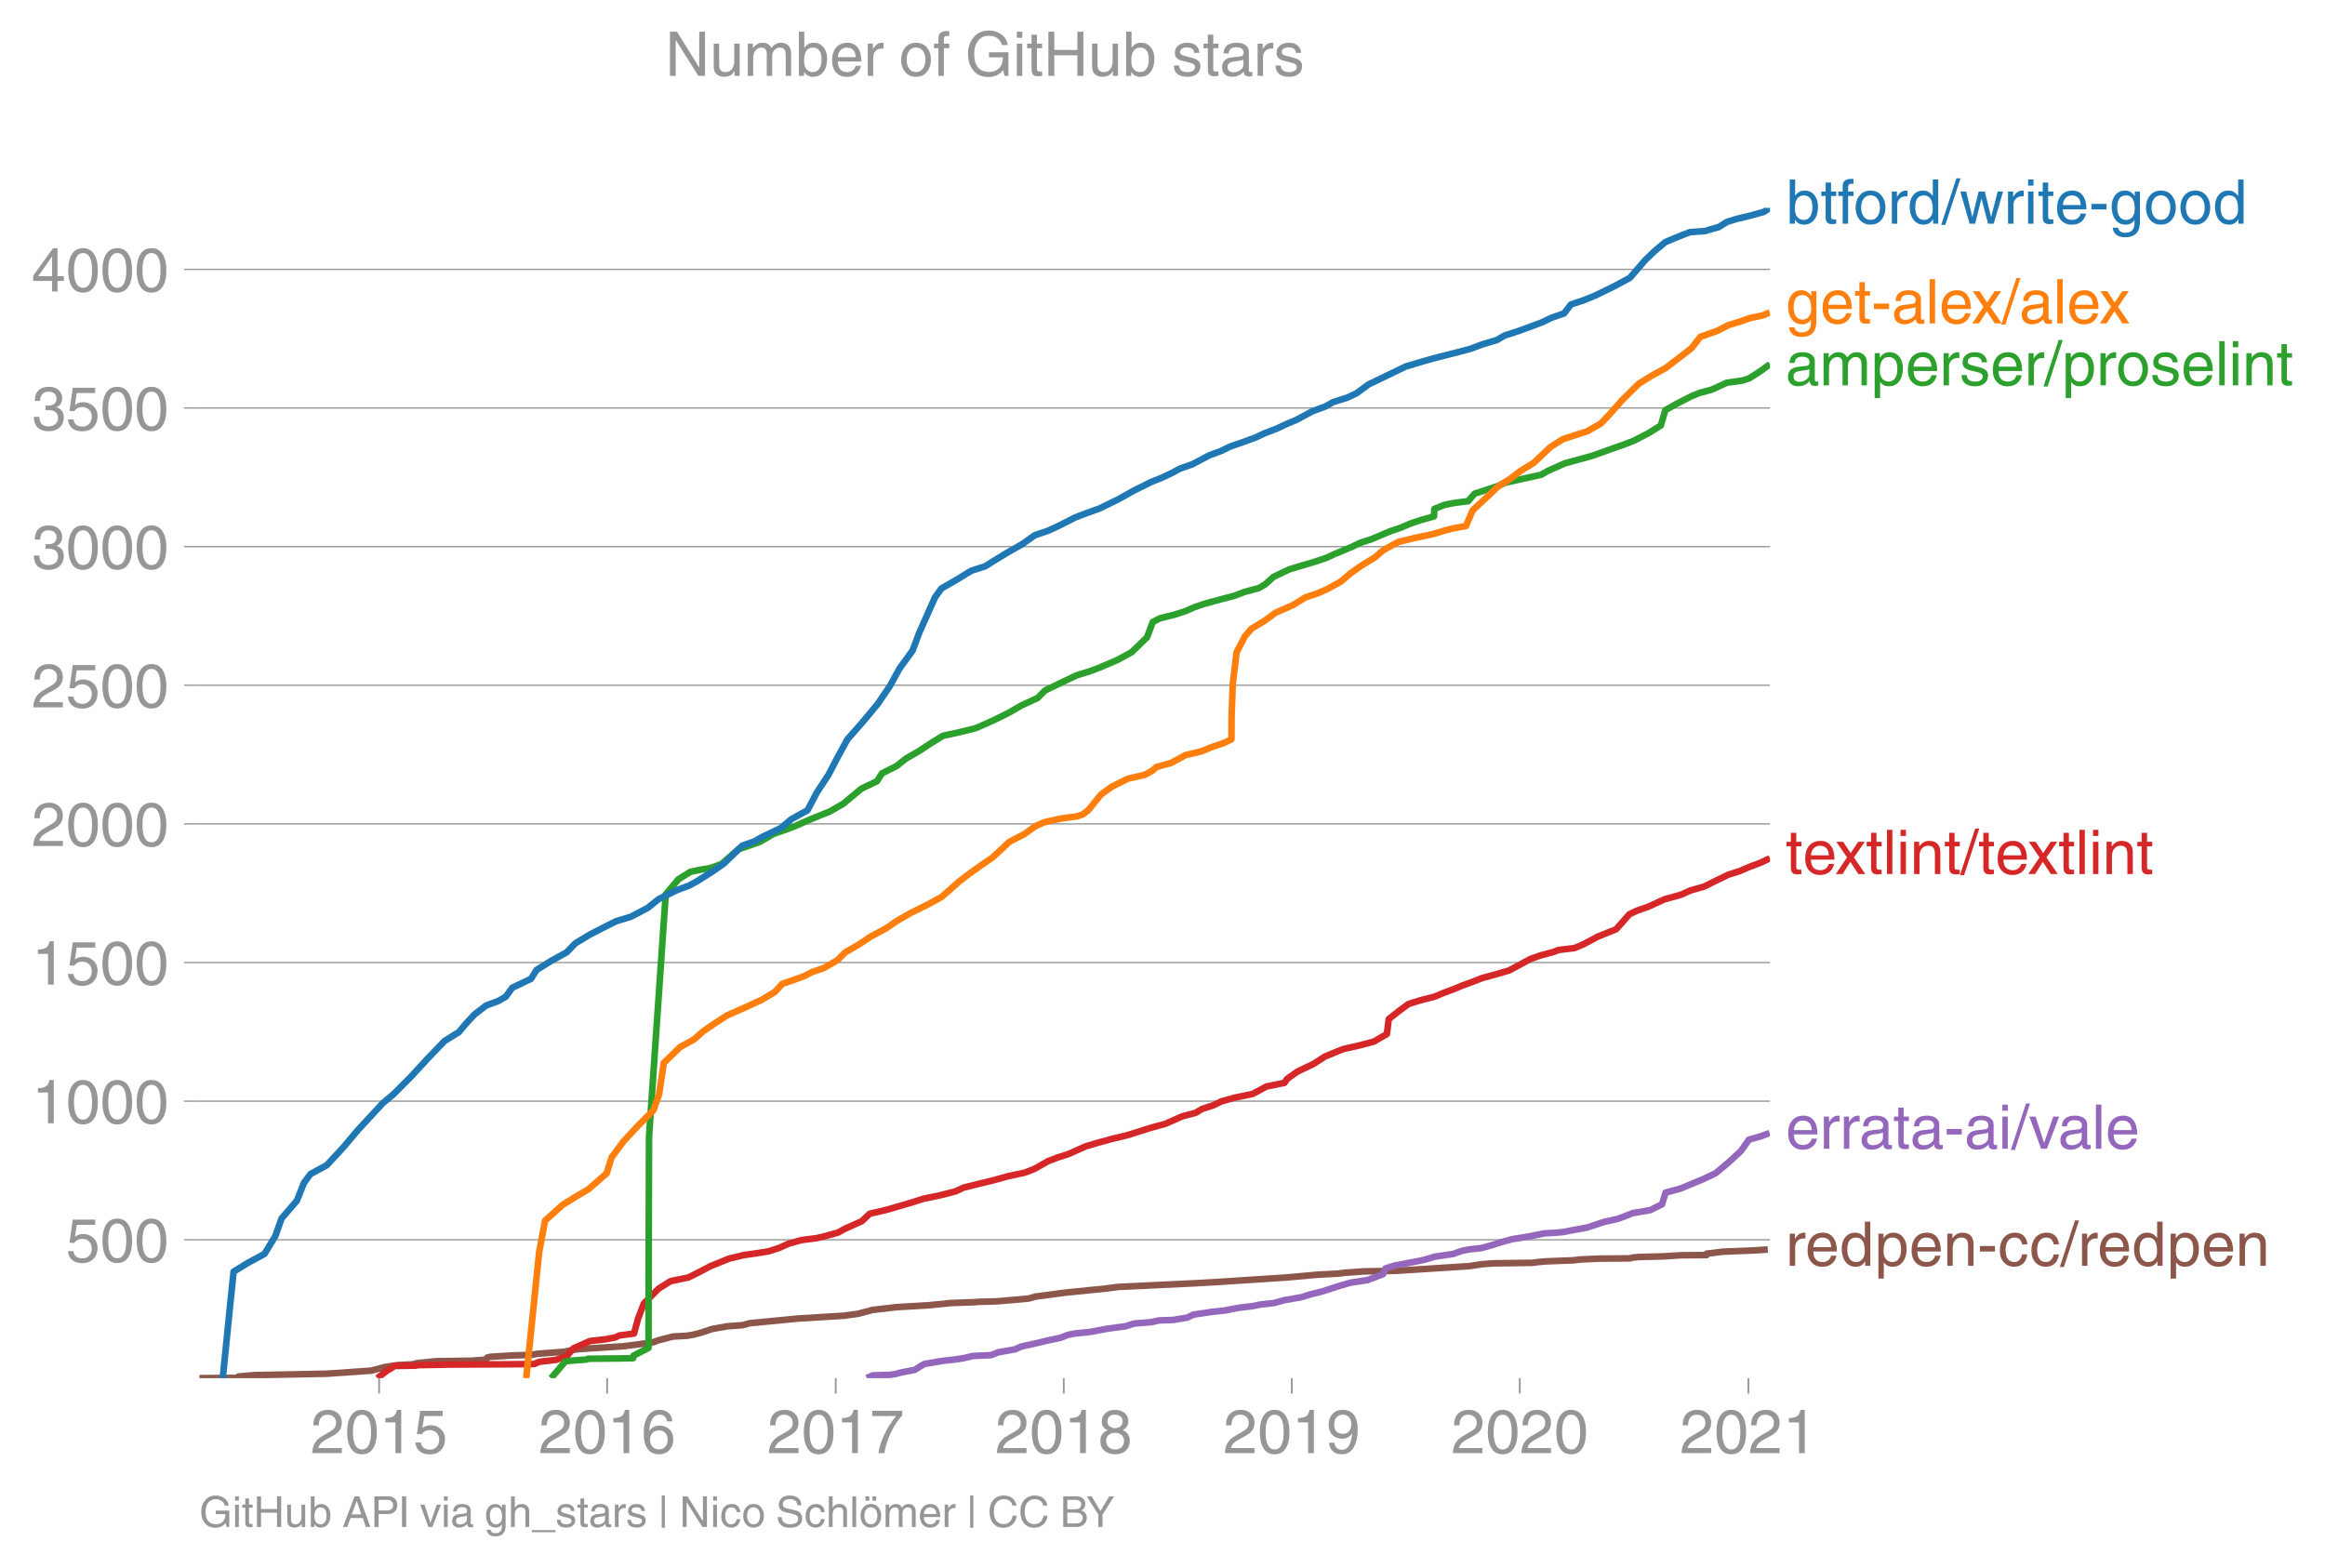 <svg height="475.379" viewBox="0 0 528.66 356.534" width="704.88" xmlns="http://www.w3.org/2000/svg" xmlns:xlink="http://www.w3.org/1999/xlink"><defs><style>*{stroke-linecap:butt;stroke-linejoin:round}</style></defs><g id="figure_1"><path d="M0 356.534h528.66V0H0z" fill="none" id="patch_1"/><g id="axes_1"><path d="M45.341 313.361h357.12V47.25H45.341z" fill="none" id="patch_2"/><path clip-path="url(#p27674909c0)" d="M45.341 313.361l8.646-.063v-.126l.25-.189 3.757-.315 16.355-.315 10.034-.694 3.099-.82 2.803-.44 3.608-.19.895-.252 4.266-.441 8.347-.126 3.156-.253.206-.44.734-.19 5.158-.315 4.254-.126 1.3-.253 5.967-.44 2.141-.442 1.508-.19 9.938-.63 6.69-.882 1.144-.442 3.394-.882 3.303-.19 1.43-.252 1.665-.441 2.466-.82 3.504-.63 3.479-.252 1.6-.441 11-1.072 10.364-.63 3.259-.442 3.34-.883 5.442-.63 7.403-.441 5.011-.505 5.531-.189.29-.063 4.557-.126 4.498-.378 2.72-.252 1.559-.442 6.625-.882 6.165-.63 2.65-.253 3.451-.441 17.211-.82 5.533-.315 15.457-1.009 6.994-.63 4.812-.253 1.365-.189 4.404-.315 7.38-.126 16.645-1.072 2.908-.441 2.606-.19 9.017-.125.737-.126 1.959-.19 6.427-.252 1.625-.189 4.2-.189 6.95-.063.777-.19 1.445-.125 5.297-.126 4.023-.252 5.973-.064.042-.315 3.66-.441 7.425-.315 2.793-.19h0" fill="none" stroke="#8c564b" stroke-linecap="square" stroke-width="1.5" id="line2d_1"/><g id="matplotlib.axis_1"><g id="xtick_1"><g id="line2d_2"><defs><path d="M0 0v3.5" id="mf90fd09580" stroke="#969696" stroke-width=".4"/></defs><use x="86.203" xlink:href="#mf90fd09580" y="313.361" fill="#969696" stroke="#969696" stroke-width=".4"/></g><g transform="matrix(.14 0 0 -.14 70.632 330.41)" fill="#969696" id="text_1"><defs><path d="M4.39 45.125q0 12.39 6.391 18.781 6.406 6.407 17.938 6.407 9.656 0 15.812-5.86 6.157-5.86 6.157-15.14 0-7.22-3.547-12.188-3.532-4.953-10.422-8.703l-12.11-6.64Q13.922 15.921 12.5 8.296h38.188V0H2.593q.39 9.906 4.297 16.5 3.906 6.594 12.203 11.375l12.593 7.328q5.032 2.89 7.329 5.984 2.297 3.094 2.297 8.516 0 5.375-3.766 9.031-3.75 3.672-10.156 3.672-7.078 0-10.594-4.672-3.516-4.656-3.61-12.609z" id="HelveticaWorld-Regular-50"/><path d="M42.484 34.188q0 14.109-3.734 21.156-3.734 7.062-10.969 7.062-7.078 0-10.89-7.062-3.797-7.047-3.797-21.157 0-13.671 3.75-20.937Q20.609 6 27.78 6q7.235 0 10.969 7 3.734 7.016 3.734 21.188zm9.422 0q0-17.297-6.25-26.704-6.25-9.39-17.875-9.39-12.062 0-18.062 9.734-6 9.75-6 26.36 0 17.03 6.14 26.578 6.157 9.547 17.922 9.547 11.625 0 17.875-9.5t6.25-26.626z" id="HelveticaWorld-Regular-48"/><path d="M35.89 0h-9.374v49.906H10.109v6.985q8.594.28 12.782 2.75Q27.094 62.109 29 70.313h6.89z" id="HelveticaWorld-Regular-49"/><path d="M14.703 40.922q5.813 4.39 13.625 4.39 9.469 0 16.281-6.296 6.813-6.297 6.813-16.22 0-10.78-6.578-17.796-6.563-7-18.422-7-10.313 0-16.266 5.047Q4.203 8.109 3.22 17.39h9.094q.671-5.672 4.437-8.672 3.766-3 10.453-3 6.485 0 10.64 4.484Q42 14.703 42 21.688q0 7.125-4.36 11.421-4.343 4.297-11.218 4.297-7.813 0-13.047-6.687l-7.563.39 5.266 37.594h36.438v-8.5H17.672z" id="HelveticaWorld-Regular-53"/></defs><use xlink:href="#HelveticaWorld-Regular-50"/><use x="55.615" xlink:href="#HelveticaWorld-Regular-48"/><use x="111.23" xlink:href="#HelveticaWorld-Regular-49"/><use x="166.846" xlink:href="#HelveticaWorld-Regular-53"/></g></g><g id="xtick_2"><use x="138.047" xlink:href="#mf90fd09580" y="313.361" fill="#969696" stroke="#969696" stroke-width=".4" id="line2d_3"/><g transform="matrix(.14 0 0 -.14 122.477 330.41)" fill="#969696" id="text_2"><defs><path d="M14.11 21.578q0-6.875 4.093-11.234Q22.313 6 28.906 6q6.297 0 10.032 4.438 3.734 4.453 3.734 11.687 0 6.297-3.688 10.547-3.687 4.25-10.468 4.25-6.594 0-10.5-4.156-3.907-4.157-3.907-11.188zM41.702 51.61q-.984 5.375-3.984 8.078-3 2.72-8.125 2.72-8.11 0-12.36-7.923-4.25-7.906-4.343-18.109l.203-.188q5.61 8.641 16.687 8.641 8.844 0 15.438-5.86 6.593-5.859 6.593-16.452 0-10.5-6.25-17.47-6.25-6.952-16.843-6.952-12.219 0-18.563 8.687-6.344 8.703-6.344 25.938 0 16.593 6.485 27.093 6.5 10.5 19.484 10.5 8.407 0 14.219-5.015 5.813-5 6.297-13.688z" id="HelveticaWorld-Regular-54"/></defs><use xlink:href="#HelveticaWorld-Regular-50"/><use x="55.615" xlink:href="#HelveticaWorld-Regular-48"/><use x="111.23" xlink:href="#HelveticaWorld-Regular-49"/><use x="166.846" xlink:href="#HelveticaWorld-Regular-54"/></g></g><g id="xtick_3"><use x="190.034" xlink:href="#mf90fd09580" y="313.361" fill="#969696" stroke="#969696" stroke-width=".4" id="line2d_4"/><g transform="matrix(.14 0 0 -.14 174.464 330.41)" fill="#969696" id="text_3"><defs><path d="M3.719 68.797h48.578v-7.719Q42.28 50.875 33.984 33.484 25.687 16.11 23.391 0h-9.672q1.469 13.281 9.719 30.531 8.25 17.266 18.953 29.672H3.719z" id="HelveticaWorld-Regular-55"/></defs><use xlink:href="#HelveticaWorld-Regular-50"/><use x="55.615" xlink:href="#HelveticaWorld-Regular-48"/><use x="111.23" xlink:href="#HelveticaWorld-Regular-49"/><use x="166.846" xlink:href="#HelveticaWorld-Regular-55"/></g></g><g id="xtick_4"><use x="241.879" xlink:href="#mf90fd09580" y="313.361" fill="#969696" stroke="#969696" stroke-width=".4" id="line2d_5"/><g transform="matrix(.14 0 0 -.14 226.308 330.41)" fill="#969696" id="text_4"><defs><path d="M27.594 40.578q5.422 0 8.953 3.094 3.547 3.11 3.547 8.234 0 4.594-3.407 7.547-3.39 2.953-9.687 2.953-5.61 0-8.672-3.11-3.047-3.093-3.047-7.874 0-5.125 3.813-7.984 3.812-2.86 8.5-2.86zm.093-7.562q-6.78 0-10.64-3.766-3.86-3.766-3.86-9.234 0-6.297 3.907-10.157Q21 6 28.219 6q6.406 0 10.234 3.86 3.828 3.859 3.828 10.265 0 5.469-3.828 9.172-3.828 3.719-10.766 3.719zM49.22 52.203q0-10.594-9.032-14.797 6.204-2.781 8.86-7.36 2.656-4.562 2.656-9.733 0-10.016-6.453-16.125-6.438-6.094-17.375-6.094-9.563 0-16.813 5.25-7.25 5.25-7.25 17.062 0 11.922 11.907 16.907-9.516 3.796-9.516 13.671 0 8.297 5.64 13.813 5.641 5.516 15.641 5.516 10.016 0 15.875-5.204 5.86-5.203 5.86-12.906z" id="HelveticaWorld-Regular-56"/></defs><use xlink:href="#HelveticaWorld-Regular-50"/><use x="55.615" xlink:href="#HelveticaWorld-Regular-48"/><use x="111.23" xlink:href="#HelveticaWorld-Regular-49"/><use x="166.846" xlink:href="#HelveticaWorld-Regular-56"/></g></g><g id="xtick_5"><use x="293.724" xlink:href="#mf90fd09580" y="313.361" fill="#969696" stroke="#969696" stroke-width=".4" id="line2d_6"/><g transform="matrix(.14 0 0 -.14 278.153 330.41)" fill="#969696" id="text_5"><defs><path d="M27.594 31.39q6 0 9.75 4.047 3.765 4.063 3.765 11.97 0 6.5-3.562 10.75-3.563 4.25-10.64 4.25-6.11 0-9.876-4.298-3.75-4.297-3.75-11.53 0-7.376 3.516-11.282 3.515-3.906 10.797-3.906zm-1.282-7.906q-10 0-16.062 6.203-6.047 6.204-6.047 16.5 0 10.407 6.094 17.266 6.11 6.86 16.515 6.86 12.11 0 18.36-8.157 6.25-8.156 6.25-24.453 0-16.906-6.406-28.266Q38.625-1.905 25.875-1.905q-9.953 0-15.422 5.593-5.469 5.594-5.469 13.204h8.829q.39-5.266 3.437-8.375 3.063-3.094 8.438-3.094 7.609 0 11.515 6.781Q41.11 19 42.578 31.688l-.187.203q-5.672-8.407-16.078-8.407z" id="HelveticaWorld-Regular-57"/></defs><use xlink:href="#HelveticaWorld-Regular-50"/><use x="55.615" xlink:href="#HelveticaWorld-Regular-48"/><use x="111.23" xlink:href="#HelveticaWorld-Regular-49"/><use x="166.846" xlink:href="#HelveticaWorld-Regular-57"/></g></g><g id="xtick_6"><use x="345.568" xlink:href="#mf90fd09580" y="313.361" fill="#969696" stroke="#969696" stroke-width=".4" id="line2d_7"/><g transform="matrix(.14 0 0 -.14 329.998 330.41)" fill="#969696" id="text_6"><use xlink:href="#HelveticaWorld-Regular-50"/><use x="55.615" xlink:href="#HelveticaWorld-Regular-48"/><use x="111.23" xlink:href="#HelveticaWorld-Regular-50"/><use x="166.846" xlink:href="#HelveticaWorld-Regular-48"/></g></g><g id="xtick_7"><use x="397.555" xlink:href="#mf90fd09580" y="313.361" fill="#969696" stroke="#969696" stroke-width=".4" id="line2d_8"/><g transform="matrix(.14 0 0 -.14 381.985 330.41)" fill="#969696" id="text_7"><use xlink:href="#HelveticaWorld-Regular-50"/><use x="55.615" xlink:href="#HelveticaWorld-Regular-48"/><use x="111.23" xlink:href="#HelveticaWorld-Regular-50"/><use x="166.846" xlink:href="#HelveticaWorld-Regular-49"/></g></g></g><g id="matplotlib.axis_2"><g id="ytick_1"><path clip-path="url(#p27674909c0)" d="M45.341 281.902h357.12" fill="none" stroke="#969696" stroke-linecap="square" stroke-width=".3" id="line2d_9"/><g id="line2d_10"><defs><path d="M0 0h-3.5" id="m0bf31aff83" stroke="#969696" stroke-width=".3"/></defs><use x="45.341" xlink:href="#m0bf31aff83" y="281.902" fill="#969696" stroke="#969696" stroke-width=".3"/></g><g transform="matrix(.14 0 0 -.14 14.985 286.927)" fill="#969696" id="text_8"><use xlink:href="#HelveticaWorld-Regular-53"/><use x="55.615" xlink:href="#HelveticaWorld-Regular-48"/><use x="111.23" xlink:href="#HelveticaWorld-Regular-48"/></g></g><g id="ytick_2"><path clip-path="url(#p27674909c0)" d="M45.341 250.38h357.12" fill="none" stroke="#969696" stroke-linecap="square" stroke-width=".3" id="line2d_11"/><use x="45.341" xlink:href="#m0bf31aff83" y="250.38" fill="#969696" stroke="#969696" stroke-width=".3" id="line2d_12"/><g transform="matrix(.14 0 0 -.14 7.2 255.404)" fill="#969696" id="text_9"><use xlink:href="#HelveticaWorld-Regular-49"/><use x="55.615" xlink:href="#HelveticaWorld-Regular-48"/><use x="111.23" xlink:href="#HelveticaWorld-Regular-48"/><use x="166.846" xlink:href="#HelveticaWorld-Regular-48"/></g></g><g id="ytick_3"><path clip-path="url(#p27674909c0)" d="M45.341 218.857h357.12" fill="none" stroke="#969696" stroke-linecap="square" stroke-width=".3" id="line2d_13"/><use x="45.341" xlink:href="#m0bf31aff83" y="218.857" fill="#969696" stroke="#969696" stroke-width=".3" id="line2d_14"/><g transform="matrix(.14 0 0 -.14 7.2 223.882)" fill="#969696" id="text_10"><use xlink:href="#HelveticaWorld-Regular-49"/><use x="55.615" xlink:href="#HelveticaWorld-Regular-53"/><use x="111.23" xlink:href="#HelveticaWorld-Regular-48"/><use x="166.846" xlink:href="#HelveticaWorld-Regular-48"/></g></g><g id="ytick_4"><path clip-path="url(#p27674909c0)" d="M45.341 187.335h357.12" fill="none" stroke="#969696" stroke-linecap="square" stroke-width=".3" id="line2d_15"/><use x="45.341" xlink:href="#m0bf31aff83" y="187.335" fill="#969696" stroke="#969696" stroke-width=".3" id="line2d_16"/><g transform="matrix(.14 0 0 -.14 7.2 192.36)" fill="#969696" id="text_11"><use xlink:href="#HelveticaWorld-Regular-50"/><use x="55.615" xlink:href="#HelveticaWorld-Regular-48"/><use x="111.23" xlink:href="#HelveticaWorld-Regular-48"/><use x="166.846" xlink:href="#HelveticaWorld-Regular-48"/></g></g><g id="ytick_5"><path clip-path="url(#p27674909c0)" d="M45.341 155.812h357.12" fill="none" stroke="#969696" stroke-linecap="square" stroke-width=".3" id="line2d_17"/><use x="45.341" xlink:href="#m0bf31aff83" y="155.812" fill="#969696" stroke="#969696" stroke-width=".3" id="line2d_18"/><g transform="matrix(.14 0 0 -.14 7.2 160.837)" fill="#969696" id="text_12"><use xlink:href="#HelveticaWorld-Regular-50"/><use x="55.615" xlink:href="#HelveticaWorld-Regular-53"/><use x="111.23" xlink:href="#HelveticaWorld-Regular-48"/><use x="166.846" xlink:href="#HelveticaWorld-Regular-48"/></g></g><g id="ytick_6"><path clip-path="url(#p27674909c0)" d="M45.341 124.29h357.12" fill="none" stroke="#969696" stroke-linecap="square" stroke-width=".3" id="line2d_19"/><use x="45.341" xlink:href="#m0bf31aff83" y="124.29" fill="#969696" stroke="#969696" stroke-width=".3" id="line2d_20"/><g transform="matrix(.14 0 0 -.14 7.2 129.315)" fill="#969696" id="text_13"><defs><path d="M22.406 39.984q2.203-.187 4.594-.187 6.203 0 9.781 2.86 3.594 2.859 3.594 8.656 0 4.687-3.344 7.89-3.343 3.203-9.64 3.203-6.985 0-10.235-4.11-3.234-4.093-3.437-10.983h-8.64q0 10.984 5.765 16.984 5.765 6.016 16.937 6.016 9.922 0 15.828-5.11 5.907-5.094 5.907-13.39 0-10.704-9.032-14.5v-.204q11.72-4 11.72-16.406 0-9.906-6.595-16.265-6.593-6.344-18.703-6.344-9.906 0-16.312 5.203Q4.204 8.5 3.422 21.484H12.5q.203-8.109 4-11.797Q20.313 6 27.484 6q6.938 0 11.141 3.86 4.203 3.859 4.203 9.718 0 6.406-4.016 9.672-4 3.266-12.39 3.266-2 0-4.016-.094z" id="HelveticaWorld-Regular-51"/></defs><use xlink:href="#HelveticaWorld-Regular-51"/><use x="55.615" xlink:href="#HelveticaWorld-Regular-48"/><use x="111.23" xlink:href="#HelveticaWorld-Regular-48"/><use x="166.846" xlink:href="#HelveticaWorld-Regular-48"/></g></g><g id="ytick_7"><path clip-path="url(#p27674909c0)" d="M45.341 92.768h357.12" fill="none" stroke="#969696" stroke-linecap="square" stroke-width=".3" id="line2d_21"/><use x="45.341" xlink:href="#m0bf31aff83" y="92.768" fill="#969696" stroke="#969696" stroke-width=".3" id="line2d_22"/><g transform="matrix(.14 0 0 -.14 7.2 97.792)" fill="#969696" id="text_14"><use xlink:href="#HelveticaWorld-Regular-51"/><use x="55.615" xlink:href="#HelveticaWorld-Regular-53"/><use x="111.23" xlink:href="#HelveticaWorld-Regular-48"/><use x="166.846" xlink:href="#HelveticaWorld-Regular-48"/></g></g><g id="ytick_8"><path clip-path="url(#p27674909c0)" d="M45.341 61.245h357.12" fill="none" stroke="#969696" stroke-linecap="square" stroke-width=".3" id="line2d_23"/><use x="45.341" xlink:href="#m0bf31aff83" y="61.245" fill="#969696" stroke="#969696" stroke-width=".3" id="line2d_24"/><g transform="matrix(.14 0 0 -.14 7.2 66.27)" fill="#969696" id="text_15"><defs><path d="M10.594 24.703h22.61v31.89h-.188zM42 17.093V0h-8.797v17.094H2.484v8.593L34.72 70.314H42v-45.61h10.297v-7.61z" id="HelveticaWorld-Regular-52"/></defs><use xlink:href="#HelveticaWorld-Regular-52"/><use x="55.615" xlink:href="#HelveticaWorld-Regular-48"/><use x="111.23" xlink:href="#HelveticaWorld-Regular-48"/><use x="166.846" xlink:href="#HelveticaWorld-Regular-48"/></g></g></g><path clip-path="url(#p27674909c0)" d="M197.091 313.361l1.306-.63 3.998-.126 1.237-.19 1.126-.315 3.258-.63 1.086-.693 1.05-.63 4.016-.694 2.826-.316 2.094-.315 1.347-.315.799-.19 4.125-.188 1.556-.63 3.913-.694 1.36-.63 3.198-.694 2.62-.63 3.222-.694 1.548-.63 1.656-.316 3.59-.378 3.322-.63 2.142-.316 2.421-.315 1.986-.63 3.95-.316 1.6-.378 3.426-.126.981-.19 2.1-.314 1.36-.694 4.233-.63 2.993-.316 1.828-.378 1.874-.315 2.697-.315 1.439-.315 3.325-.379 2.3-.63 3.956-.694 1.989-.63 2.76-.694 4.112-1.324 2.206-.63 3.982-.63 3.461-1.324.61-1.324 2.028-.63 3.657-.694 3.146-.63 2.294-.694 4.248-.63 1.954-.694 1.53-.315 2.892-.316 2.5-.693 1.938-.63 2.507-.694 3.893-.63 3.41-.694 2.4-.126 2.03-.19 1.541-.314 3.82-.694 3.976-1.324 2.94-.63 1.884-.694 1.54-.63 4.05-.694 2.662-1.324.799-2.648 3.458-.945 2.41-1.009 2.87-1.198 2.642-1.26 2.947-2.46 2.795-2.584 1.841-2.585 2.63-.757 2.07-.756" fill="none" stroke="#9467bd" stroke-linecap="square" stroke-width="1.5" id="line2d_25"/><path clip-path="url(#p27674909c0)" d="M85.816 313.361l2.075-1.639 1.396-.82.056-.189.5-.126 4.585-.063.264-.063.61-.063 3.9-.063 2.971-.063 13.018-.063 6.332-.063.228-.126.9-.378 3.791-.442 2.463-.882 1.423-1.702 3.822-1.703 3.474-.378 2.274-.441.937-.442 3.333-.44.92-3.405 1.303-3.405 3.376-3.404 2.727-1.702 4.01-.82 1.788-.883 3.267-1.702 4.195-1.702 3.418-.82 3.115-.44 2.648-.442 2.43-.82 1.94-.882 2.937-.82 3.457-.441 1.87-.442 2.97-.82 1.597-.882 3.823-1.702 1.794-1.702 3.578-.82 3.049-.882 2.812-.82 2.776-.883 3.937-.82 3.444-.882 1.702-.82 3.564-.882 3.377-.82 3.143-.882 3.861-.82 2.26-.882 2.98-1.703 2.115-.82 2.713-.882 3.794-1.702 2.776-.82 3.25-.882 3.405-.82 2.833-.882 2.561-.82 3.266-.883 3.83-1.702 3.1-.82 1.457-.882 2.55-.82 1.802-.882 2.914-.82 4.211-.883 3.2-1.702 4.053-.82.572-.882 2.417-1.702 3.577-1.702 2.641-1.703 4.166-1.702 3.681-.82 3.288-.882 2.933-1.702.437-3.405 2.15-1.702 2.299-1.702 2.568-.82 3.427-.882 1.955-.82 2.37-.882 1.963-.82 2.439-.883 2.087-.82 3.224-.882 2.822-.82 1.68-.882 3.127-1.702 2.299-.82 3.251-.882.856-.379 3.692-.441 2.09-.883 3.17-1.702 4.238-1.702 2.993-3.405 1.744-.82 2.545-.882 3.706-1.702 3.676-1.009 2.258-1.008 3.116-.883 1.74-.883 3.62-1.765 2.728-.883 2.199-.945 2.513-.946 2.124-1.009" fill="none" stroke="#d62728" stroke-linecap="square" stroke-width="1.5" id="line2d_26"/><g transform="matrix(.14 0 0 -.14 406.032 50.866)" fill="#1f77b4" id="text_16"><defs><path d="M43.406 26.313q0 10.5-3.718 15.046-3.704 4.547-10.579 4.547-6.984-.11-10.562-5.453Q14.984 35.11 14.984 25q0-10.297 4.297-14.594Q23.578 6.11 29.297 6.11q6.5 0 10.297 5.344 3.812 5.344 3.812 14.86zM6.594 0v71.781h8.781V45.703h.203q5.61 8.11 15.14 8.11 9.766 0 15.766-7.25t6-18.876q0-13.093-6.062-21.156Q40.375-1.516 29.5-1.516q-9.578 0-14.406 8.016h-.203V0z" id="HelveticaWorld-Regular-98"/><path d="M17.188 45.016V10.984q0-2 1.093-3.046 1.11-1.047 3.938-1.047h3.375V0Q20.797-.688 19-.688q-5.516 0-8.063 2.641-2.53 2.64-2.53 8.547v34.516H1.311v7.28h7.094v14.595h8.781V52.297h8.407v-7.281z" id="HelveticaWorld-Regular-116"/><path d="M17.188 45.016V0H8.405v45.016H1.22v7.28h7.187v8.985q0 5.907 3.578 8.703 3.594 2.813 10.032 2.813 2.203 0 3.968-.188v-7.906q-1.562.188-3.578.188-2.922 0-4.078-1.438-1.14-1.437-1.14-4.656v-6.5h8.796v-7.281z" id="HelveticaWorld-Regular-102"/><path d="M12.703 26.219q0-8.735 3.953-14.375 3.953-5.64 11.219-5.64 7.531 0 11.438 5.905 3.906 5.907 3.906 14.11 0 8.297-3.907 14.078-3.906 5.797-11.437 5.797-6.969 0-11.078-5.453-4.094-5.438-4.094-14.422zm-8.984 0q0 11.672 6.484 19.625 6.5 7.968 17.672 7.968 11.438 0 17.875-8.062 6.453-8.047 6.453-19.531 0-11.516-6.406-19.625-6.39-8.11-17.922-8.11-11.078 0-17.625 7.86-6.531 7.86-6.531 19.875z" id="HelveticaWorld-Regular-111"/><path d="M15.375 0H6.594v52.297h8.297v-8.688h.203q5.703 10.203 14.687 10.203 1.422 0 2.297-.296V44.39h-3.266q-5.906 0-9.671-4.016-3.766-4-3.766-9.953z" id="HelveticaWorld-Regular-114"/><path d="M13.094 26.313q0-9.704 3.844-14.954 3.859-5.25 10.265-5.25 6.094 0 10.188 4.485 4.109 4.5 4.109 13.094 0 11.03-3.5 16.625-3.484 5.593-10.61 5.593-6.78 0-10.546-4.453-3.75-4.437-3.75-15.14zM50.39 0h-8.297v7.172h-.203q-4.97-8.688-15.078-8.688-10.891 0-16.86 8.297Q4 15.094 4 27.688q0 11.625 5.906 18.875 5.922 7.25 15.875 7.25 9.813 0 15.625-8.891l.203.594V71.78h8.782z" id="HelveticaWorld-Regular-100"/><path d="M4.984-1.906h-6.687l24.61 75.594H29.5z" id="HelveticaWorld-Regular-47"/><path d="M25.594 0h-8.985L1.516 52.297h9.468L21 11.187h.188l10.109 41.11h9.922l10.203-41.11h.187l10.594 41.11h8.703L55.812 0h-9.234L35.984 40.484h-.187z" id="HelveticaWorld-Regular-119"/><path d="M6.594 61.813v9.968h8.781v-9.969zM15.375 0H6.594v52.297h8.781z" id="HelveticaWorld-Regular-105"/><path d="M42.484 30.328q-.687 8.485-4.5 12.031-3.797 3.547-10.109 3.547-6.39 0-10.328-4.5-3.922-4.484-4.172-11.078zm8.391-13.922q-1.453-8.11-7.953-13.422-5.719-4.5-15.047-4.593-10.984.093-17.438 7.203Q4 12.704 4 24.704q0 13.78 6.64 21.437 6.641 7.672 18.47 7.672 10.593 0 16.546-7.922 5.953-7.907 5.953-22.594H13.375q0-8.203 3.813-12.703Q21 6.109 28.608 6.109q5.375 0 9.235 3.235 3.86 3.25 4.25 7.062z" id="HelveticaWorld-Regular-101"/><path d="M28.906 23.188H4.391v8.984h24.515z" id="HelveticaWorld-Regular-45"/><path d="M12.984 26.313q0-9.61 3.813-14.907Q20.609 6.11 27.094 6.11q6.312 0 10.312 4.579 4 4.593 4 13 0 11.03-3.5 16.625-3.484 5.593-10.61 5.593-7.171 0-10.75-4.765-3.562-4.766-3.562-14.828zM49.812 2.983q0-12.609-6.062-18.797-6.047-6.203-18.266-6.203-8.78 0-13.984 4.047Q6.297-13.922 5.516-6.39h8.796q.672-3.812 3.532-6.062 2.86-2.25 8.281-2.25 7.375 0 11.125 3.969 3.766 3.953 3.766 12.828v3.719h-.188q-4.937-7.329-13.922-7.329-11.187 0-17.093 8.25-5.907 8.25-5.907 20.953 0 11.625 5.953 18.875 5.97 7.25 15.829 7.25 9.906 0 15.625-8.89h.187v7.375h8.313z" id="HelveticaWorld-Regular-103"/></defs><use xlink:href="#HelveticaWorld-Regular-98"/><use x="56.494" xlink:href="#HelveticaWorld-Regular-116"/><use x="84.18" xlink:href="#HelveticaWorld-Regular-102"/><use x="109.865" xlink:href="#HelveticaWorld-Regular-111"/><use x="165.773" xlink:href="#HelveticaWorld-Regular-114"/><use x="197.342" xlink:href="#HelveticaWorld-Regular-100"/><use x="254.324" xlink:href="#HelveticaWorld-Regular-47"/><use x="282.107" xlink:href="#HelveticaWorld-Regular-119"/><use x="354.52" xlink:href="#HelveticaWorld-Regular-114"/><use x="387.088" xlink:href="#HelveticaWorld-Regular-105"/><use x="409.109" xlink:href="#HelveticaWorld-Regular-116"/><use x="436.795" xlink:href="#HelveticaWorld-Regular-101"/><use x="492.215" xlink:href="#HelveticaWorld-Regular-45"/><use x="525.516" xlink:href="#HelveticaWorld-Regular-103"/><use x="581.424" xlink:href="#HelveticaWorld-Regular-111"/><use x="637.332" xlink:href="#HelveticaWorld-Regular-111"/><use x="693.24" xlink:href="#HelveticaWorld-Regular-100"/></g><g transform="matrix(.14 0 0 -.14 406.032 73.529)" fill="#ff7f0e" id="text_17"><defs><path d="M38.375 26.703q-.969-1.015-3.828-1.656-2.86-.625-10.672-1.656-5.766-.688-8.469-2.844-2.703-2.14-2.703-5.656 0-4.297 2.281-6.688 2.297-2.39 7.329-2.39 6.296 0 11.171 3.578 4.891 3.593 4.891 8.718zM6.203 36.375q.297 8.844 5.734 13.14 5.454 4.297 15.844 4.297 8.297 0 13.907-3.765 5.624-3.75 5.624-10.844V9.078Q47.313 6 50.094 6q1.125 0 2.89.39V0Q50.594-.984 48-.984q-4.5 0-6.703 1.921-2.188 1.938-2.281 6.047-7.516-8.5-18.891-8.5-7.422 0-11.922 4.204Q3.72 6.89 3.72 13.624q0 6.89 3.906 11.125Q11.531 29 19 29.89l15.516 1.891q4.203.64 4.203 6.203 0 4.11-3.047 6.297-3.047 2.203-9.25 2.203-5.516 0-8.485-2.437-2.953-2.438-3.53-7.672z" id="HelveticaWorld-Regular-97"/><path d="M15.375 0H6.594v71.781h8.781z" id="HelveticaWorld-Regular-108"/><path d="M49.031 0H37.703l-12.89 19.672L12.203 0H1.125l18.266 26.906L2 52.296h11.188l12.109-18.405L37.5 52.297h10.688l-17.579-25.39z" id="HelveticaWorld-Regular-120"/></defs><use xlink:href="#HelveticaWorld-Regular-103"/><use x="55.908" xlink:href="#HelveticaWorld-Regular-101"/><use x="111.328" xlink:href="#HelveticaWorld-Regular-116"/><use x="139.014" xlink:href="#HelveticaWorld-Regular-45"/><use x="172.314" xlink:href="#HelveticaWorld-Regular-97"/><use x="227.246" xlink:href="#HelveticaWorld-Regular-108"/><use x="249.268" xlink:href="#HelveticaWorld-Regular-101"/><use x="301.813" xlink:href="#HelveticaWorld-Regular-120"/><use x="351.813" xlink:href="#HelveticaWorld-Regular-47"/><use x="379.596" xlink:href="#HelveticaWorld-Regular-97"/><use x="434.527" xlink:href="#HelveticaWorld-Regular-108"/><use x="456.549" xlink:href="#HelveticaWorld-Regular-101"/><use x="509.094" xlink:href="#HelveticaWorld-Regular-120"/></g><g transform="matrix(.14 0 0 -.14 406.032 87.62)" fill="#2ca02c" id="text_18"><defs><path d="M6.594 52.297h8.297v-7.375h.203q5.906 8.89 15.812 8.89 9.813 0 13.922-8.5 3.75 4.594 7.266 6.547 3.515 1.953 8.703 1.953 6.781 0 11.484-4.453Q77 44.922 77 36.187V0h-8.781v33.797q0 6.094-2.297 9.094-2.297 3.015-7.422 3.015-5.172 0-8.75-4.203-3.563-4.203-3.563-9.812V0h-8.78v36.188q0 4.53-2.11 7.124-2.094 2.594-6.094 2.594-6.297 0-10.062-4.687-3.766-4.688-3.766-12.703V0H6.594z" id="HelveticaWorld-Regular-109"/><path d="M14.984 23.688q0-8.407 4.094-13 4.11-4.579 10.219-4.579 6.687 0 10.39 5.438 3.72 5.453 3.72 14.765 0 10.22-3.563 14.907-3.563 4.687-10.735 4.687-6.984 0-10.562-5.5-3.563-5.5-3.563-16.718zm-8.39 28.609h8.297v-7.375h.203q5.61 8.89 15.625 8.89 10.11 0 15.937-7.359 5.828-7.344 5.828-18.766 0-12.796-5.953-21Q40.578-1.515 29.5-1.515q-9.094 0-13.922 7.032h-.203v-26.22H6.594z" id="HelveticaWorld-Regular-112"/><path d="M36.078 37.406q-.187 4.688-3.344 6.735-3.14 2.047-9.047 2.047-4.296 0-7.359-1.907-3.047-1.89-3.047-5.468 0-2.829 1.797-4.172 1.813-1.344 7.828-2.86l8.688-2.187q7.906-2 11.297-5.11 3.406-3.093 3.406-8.656 0-7.719-5.64-12.531-5.641-4.813-15.063-4.813-11 0-16.64 4.563-5.626 4.578-5.735 13.75h8.5q.203-5.422 3.594-8.063 3.39-2.625 10.171-2.625 5.516 0 8.766 2.188 3.25 2.203 3.25 6.11 0 2.78-2.11 4.437-2.093 1.672-8.296 3.078l-10.203 2.5q-6.203 1.562-9.157 4.656-2.953 3.094-2.953 8.031 0 7.72 5.516 12.203 5.531 4.5 14.406 4.5 9.485 0 14.531-4.624 5.047-4.61 5.344-11.782z" id="HelveticaWorld-Regular-115"/><path d="M49.219 0h-8.844v32.172q0 7.422-2.594 10.578-2.578 3.156-8.578 3.156-5.906 0-9.875-4.5-3.953-4.484-3.953-12.89V0H6.594v52.297h8.297v-7.375h.203q6.203 8.89 15.812 8.89 8.89 0 13.594-4.718 4.719-4.703 4.719-13.5z" id="HelveticaWorld-Regular-110"/></defs><use xlink:href="#HelveticaWorld-Regular-97"/><use x="54.932" xlink:href="#HelveticaWorld-Regular-109"/><use x="137.939" xlink:href="#HelveticaWorld-Regular-112"/><use x="194.434" xlink:href="#HelveticaWorld-Regular-101"/><use x="249.854" xlink:href="#HelveticaWorld-Regular-114"/><use x="282.422" xlink:href="#HelveticaWorld-Regular-115"/><use x="332.422" xlink:href="#HelveticaWorld-Regular-101"/><use x="387.842" xlink:href="#HelveticaWorld-Regular-114"/><use x="420.41" xlink:href="#HelveticaWorld-Regular-47"/><use x="448.193" xlink:href="#HelveticaWorld-Regular-112"/><use x="504.688" xlink:href="#HelveticaWorld-Regular-114"/><use x="536.256" xlink:href="#HelveticaWorld-Regular-111"/><use x="592.164" xlink:href="#HelveticaWorld-Regular-115"/><use x="642.164" xlink:href="#HelveticaWorld-Regular-101"/><use x="697.584" xlink:href="#HelveticaWorld-Regular-108"/><use x="719.605" xlink:href="#HelveticaWorld-Regular-105"/><use x="741.627" xlink:href="#HelveticaWorld-Regular-110"/><use x="796.803" xlink:href="#HelveticaWorld-Regular-116"/></g><g transform="matrix(.14 0 0 -.14 406.032 198.728)" fill="#d62728" id="text_19"><use xlink:href="#HelveticaWorld-Regular-116"/><use x="27.686" xlink:href="#HelveticaWorld-Regular-101"/><use x="80.23" xlink:href="#HelveticaWorld-Regular-120"/><use x="130.23" xlink:href="#HelveticaWorld-Regular-116"/><use x="157.916" xlink:href="#HelveticaWorld-Regular-108"/><use x="179.938" xlink:href="#HelveticaWorld-Regular-105"/><use x="201.959" xlink:href="#HelveticaWorld-Regular-110"/><use x="257.135" xlink:href="#HelveticaWorld-Regular-116"/><use x="284.82" xlink:href="#HelveticaWorld-Regular-47"/><use x="312.604" xlink:href="#HelveticaWorld-Regular-116"/><use x="340.289" xlink:href="#HelveticaWorld-Regular-101"/><use x="392.834" xlink:href="#HelveticaWorld-Regular-120"/><use x="442.834" xlink:href="#HelveticaWorld-Regular-116"/><use x="470.52" xlink:href="#HelveticaWorld-Regular-108"/><use x="492.541" xlink:href="#HelveticaWorld-Regular-105"/><use x="514.563" xlink:href="#HelveticaWorld-Regular-110"/><use x="569.738" xlink:href="#HelveticaWorld-Regular-116"/></g><g transform="matrix(.14 0 0 -.14 406.032 261.205)" fill="#9467bd" id="text_20"><defs><path d="M39.406 52.297h9.625L29.11 0h-9.437L.594 52.297h10.203L24.422 9.719h.187z" id="HelveticaWorld-Regular-118"/></defs><use xlink:href="#HelveticaWorld-Regular-101"/><use x="55.42" xlink:href="#HelveticaWorld-Regular-114"/><use x="87.988" xlink:href="#HelveticaWorld-Regular-114"/><use x="119.557" xlink:href="#HelveticaWorld-Regular-97"/><use x="174.488" xlink:href="#HelveticaWorld-Regular-116"/><use x="202.174" xlink:href="#HelveticaWorld-Regular-97"/><use x="257.105" xlink:href="#HelveticaWorld-Regular-45"/><use x="290.406" xlink:href="#HelveticaWorld-Regular-97"/><use x="345.338" xlink:href="#HelveticaWorld-Regular-105"/><use x="367.359" xlink:href="#HelveticaWorld-Regular-47"/><use x="395.143" xlink:href="#HelveticaWorld-Regular-118"/><use x="442.377" xlink:href="#HelveticaWorld-Regular-97"/><use x="497.309" xlink:href="#HelveticaWorld-Regular-108"/><use x="519.33" xlink:href="#HelveticaWorld-Regular-101"/></g><g transform="matrix(.14 0 0 -.14 406.032 287.818)" fill="#8c564b" id="text_21"><defs><path d="M39.594 34.719q-1.89 11.187-12.39 11.187-6.5 0-10.454-5.203-3.953-5.203-3.953-14.484 0-10.11 3.656-15.11 3.672-5 10.64-5 4.688 0 8.11 3.438 3.422 3.437 4.39 8.953h8.5q-1.312-9.703-6.859-14.86-5.547-5.156-14.328-5.156-10.297 0-16.89 7.047-6.594 7.063-6.594 19.172 0 13.281 6.594 21.188 6.593 7.922 18.5 7.922 8.687 0 13.843-5.204 5.157-5.203 5.735-13.89z" id="HelveticaWorld-Regular-99"/></defs><use xlink:href="#HelveticaWorld-Regular-114"/><use x="31.568" xlink:href="#HelveticaWorld-Regular-101"/><use x="86.988" xlink:href="#HelveticaWorld-Regular-100"/><use x="143.971" xlink:href="#HelveticaWorld-Regular-112"/><use x="200.465" xlink:href="#HelveticaWorld-Regular-101"/><use x="255.885" xlink:href="#HelveticaWorld-Regular-110"/><use x="311.061" xlink:href="#HelveticaWorld-Regular-45"/><use x="344.361" xlink:href="#HelveticaWorld-Regular-99"/><use x="395.631" xlink:href="#HelveticaWorld-Regular-99"/><use x="446.9" xlink:href="#HelveticaWorld-Regular-47"/><use x="474.684" xlink:href="#HelveticaWorld-Regular-114"/><use x="506.252" xlink:href="#HelveticaWorld-Regular-101"/><use x="561.672" xlink:href="#HelveticaWorld-Regular-100"/><use x="618.654" xlink:href="#HelveticaWorld-Regular-112"/><use x="675.148" xlink:href="#HelveticaWorld-Regular-101"/><use x="730.568" xlink:href="#HelveticaWorld-Regular-110"/></g><g transform="matrix(.097 0 0 -.097 45.341 347.195)" fill="#969696" id="text_22"><defs><path d="M38.484 38.375h31.532V0h-6.297l-2.344 9.281Q56.781 3.421 50.578.75q-6.187-2.656-12.875-2.656-10.797 0-18.047 4.703-7.25 4.719-11.265 13.015-4 8.313-4 20.72 0 15.468 9.203 26.312 9.203 10.843 24.781 10.843 11.625 0 20.313-6.5Q67.39 60.688 68.796 50h-9.375q-1.703 7.078-7.219 11.078-5.516 4.016-14.312 4.016-10.594 0-17.047-7.985-6.438-7.984-6.438-21.125 0-15.28 6.39-22.437Q27.204 6.39 38.282 6.39q7.235 0 12.235 2.859 5 2.86 7.687 7.766 2.688 4.906 2.688 13.062H38.484z" id="HelveticaWorld-Regular-71"/><path d="M64.89 0h-9.718v33.5h-37.5V0H8.109v71.781h9.563V42.094h37.5V71.78h9.719z" id="HelveticaWorld-Regular-72"/><path d="M6.11 52.297h8.78V17.578q0-5.765 2.61-8.625Q20.125 6.11 25 6.11q6.781 0 10.594 4.797 3.812 4.813 3.812 12.578v28.813h8.782V0H39.89v7.625l-.188.188q-4.984-9.329-16.61-9.329-7.515 0-12.25 4.094Q6.11 6.688 6.11 14.703z" id="HelveticaWorld-Regular-117"/><path d="M44 29.5L33.406 61.078h-.203L21.687 29.5zm-25.297-8.594L11.188 0h-9.97l27 71.781h10.985L65.187 0H54.594l-7.078 20.906z" id="HelveticaWorld-Regular-65"/><path d="M17.828 38.625H37.11q7.282 0 10.938 3.188 3.656 3.203 3.656 9.703 0 5.812-3.516 8.89-3.515 3.078-10.687 3.078H17.828zm0-38.625H8.11v71.781h32.266q9.625 0 15.484-5.594 5.86-5.593 5.86-14.578 0-9.328-5.672-15.312-5.656-5.969-15.672-5.969H17.828z" id="HelveticaWorld-Regular-80"/><path d="M17.828 0H8.11v71.781h9.72z" id="HelveticaWorld-Regular-73"/><path d="M49.219 0h-8.844v34.188q0 6.296-2.438 9-2.437 2.718-7.953 2.718-6.797 0-10.703-4.406-3.906-4.39-3.906-12.984V0H6.594v71.781h8.781V45.312h.203q6 8.5 15.328 8.5 8.594 0 13.453-4.5 4.86-4.484 4.86-13.718z" id="HelveticaWorld-Regular-104"/><path d="M0-12.313v4.891h55.61v-4.89z" id="HelveticaWorld-Regular-95"/><path d="M9.422 73.688h7.281V-1.906H9.422z" id="HelveticaWorld-Regular-124"/><path d="M55.61 71.781h9.374V0h-10.78L17.577 58.016h-.187V0H8.109v71.781h11.375l35.938-57.969h.187z" id="HelveticaWorld-Regular-78"/><path d="M50.39 50.781q-.296 6.844-5.109 10.719-4.797 3.875-12.656 3.875-7.922 0-12.172-3.25-4.234-3.234-4.234-9.344 0-3.265 1.843-5.61 1.86-2.343 6.641-3.468l20.516-4.687q8.297-1.813 12.297-6.875 4.015-5.047 4.015-12.313 0-10.64-7.812-16.187-7.813-5.547-20.313-5.547-9.531 0-15.031 2.437-5.484 2.453-9.734 7.766-4.25 5.328-4.25 14.89h9.093q0-8 5.313-12.406 5.328-4.39 14.5-4.39 8.89 0 13.844 3.156 4.953 3.156 4.953 8.953 0 5.281-2.953 7.89Q46.188 29 37.594 31l-15.469 3.625q-7.719 1.75-11.531 6.125Q6.78 45.125 6.78 51.516q0 9.672 6.516 15.922 6.531 6.25 18.203 6.25 13.172 0 20.328-5.5 7.156-5.485 7.688-17.407z" id="HelveticaWorld-Regular-83"/><path d="M12.703 26.219q0-8.735 3.953-14.375 3.953-5.64 11.219-5.64 7.531 0 11.438 5.905 3.906 5.907 3.906 14.11 0 8.297-3.907 14.078-3.906 5.797-11.437 5.797-6.969 0-11.078-5.453-4.094-5.438-4.094-14.422zm-8.984 0q0 11.672 6.484 19.625 6.5 7.968 17.672 7.968 11.438 0 17.875-8.062 6.453-8.047 6.453-19.531 0-11.516-6.406-19.625-6.39-8.11-17.922-8.11-11.078 0-17.625 7.86-6.531 7.86-6.531 19.875zm36.734 35.406H31.47v10.156h8.984zm-16.219 0H15.25v10.156h8.984z" id="HelveticaWorld-Regular-246"/><path d="M58.016 50.203q-1.625 7.313-6.782 11.094-5.14 3.797-13.343 3.797-10.594 0-17.047-7.703-6.438-7.688-6.438-20.766 0-15.14 6.094-22.547 6.11-7.39 17.688-7.39 7.609 0 13.093 5.046 5.5 5.063 7.407 14.688h9.421Q66.22 12.594 57.625 5.344t-20.906-7.25q-14.703 0-23.516 10.11Q4.391 18.311 4.391 36.28q0 17.328 9.203 27.36 9.203 10.047 24.297 10.047 12.5 0 20.265-6.454 7.766-6.437 9.235-17.03z" id="HelveticaWorld-Regular-67"/><path d="M8.11 71.781h31.484q9.281 0 14.797-5.031 5.515-5.031 5.515-13.031 0-4.844-2.422-8.828-2.406-3.97-7.187-6.172 6.687-2.532 9.828-6.735 3.156-4.203 3.156-10.797 0-9.265-6.687-15.234Q49.906 0 38.922 0H8.109zm9.562-63.484h20.703q7.625 0 11.422 3.531 3.812 3.547 3.812 9.563 0 6.093-4.25 9.093Q45.125 33.5 36.812 33.5h-19.14zm0 33.11h17.625q7.719 0 11.312 2.796 3.594 2.813 3.594 8.781 0 5.125-3.406 7.813-3.39 2.687-11.39 2.687H17.671z" id="HelveticaWorld-Regular-66"/><path d="M37.313 0h-9.72v28.906L.485 71.781h11.329l20.609-34.469 20.562 34.47h11.422L37.312 28.905z" id="HelveticaWorld-Regular-89"/></defs><use xlink:href="#HelveticaWorld-Regular-71"/><use x="77.1" xlink:href="#HelveticaWorld-Regular-105"/><use x="99.121" xlink:href="#HelveticaWorld-Regular-116"/><use x="126.807" xlink:href="#HelveticaWorld-Regular-72"/><use x="199.805" xlink:href="#HelveticaWorld-Regular-117"/><use x="254.59" xlink:href="#HelveticaWorld-Regular-98"/><use x="311.084" xlink:href="#HelveticaWorld-Regular-32"/><use x="335.498" xlink:href="#HelveticaWorld-Regular-65"/><use x="402.197" xlink:href="#HelveticaWorld-Regular-80"/><use x="466.846" xlink:href="#HelveticaWorld-Regular-73"/><use x="492.627" xlink:href="#HelveticaWorld-Regular-32"/><use x="517.041" xlink:href="#HelveticaWorld-Regular-118"/><use x="566.65" xlink:href="#HelveticaWorld-Regular-105"/><use x="588.672" xlink:href="#HelveticaWorld-Regular-97"/><use x="643.604" xlink:href="#HelveticaWorld-Regular-32"/><use x="668.018" xlink:href="#HelveticaWorld-Regular-103"/><use x="723.926" xlink:href="#HelveticaWorld-Regular-104"/><use x="779.102" xlink:href="#HelveticaWorld-Regular-95"/><use x="834.717" xlink:href="#HelveticaWorld-Regular-115"/><use x="884.717" xlink:href="#HelveticaWorld-Regular-116"/><use x="912.402" xlink:href="#HelveticaWorld-Regular-97"/><use x="967.334" xlink:href="#HelveticaWorld-Regular-114"/><use x="999.902" xlink:href="#HelveticaWorld-Regular-115"/><use x="1049.902" xlink:href="#HelveticaWorld-Regular-32"/><use x="1074.316" xlink:href="#HelveticaWorld-Regular-124"/><use x="1100.293" xlink:href="#HelveticaWorld-Regular-32"/><use x="1124.707" xlink:href="#HelveticaWorld-Regular-78"/><use x="1197.803" xlink:href="#HelveticaWorld-Regular-105"/><use x="1219.824" xlink:href="#HelveticaWorld-Regular-99"/><use x="1271.094" xlink:href="#HelveticaWorld-Regular-111"/><use x="1327.002" xlink:href="#HelveticaWorld-Regular-32"/><use x="1351.416" xlink:href="#HelveticaWorld-Regular-83"/><use x="1417.627" xlink:href="#HelveticaWorld-Regular-99"/><use x="1468.896" xlink:href="#HelveticaWorld-Regular-104"/><use x="1524.072" xlink:href="#HelveticaWorld-Regular-108"/><use x="1546.094" xlink:href="#HelveticaWorld-Regular-246"/><use x="1602.002" xlink:href="#HelveticaWorld-Regular-109"/><use x="1685.01" xlink:href="#HelveticaWorld-Regular-101"/><use x="1740.43" xlink:href="#HelveticaWorld-Regular-114"/><use x="1772.998" xlink:href="#HelveticaWorld-Regular-32"/><use x="1797.412" xlink:href="#HelveticaWorld-Regular-124"/><use x="1823.389" xlink:href="#HelveticaWorld-Regular-32"/><use x="1847.803" xlink:href="#HelveticaWorld-Regular-67"/><use x="1920.117" xlink:href="#HelveticaWorld-Regular-67"/><use x="1992.432" xlink:href="#HelveticaWorld-Regular-32"/><use x="2016.846" xlink:href="#HelveticaWorld-Regular-66"/><use x="2079.658" xlink:href="#HelveticaWorld-Regular-89"/></g><g transform="matrix(.14 0 0 -.14 151.206 17.25)" fill="#969696" id="text_23"><use xlink:href="#HelveticaWorld-Regular-78"/><use x="73.096" xlink:href="#HelveticaWorld-Regular-117"/><use x="127.881" xlink:href="#HelveticaWorld-Regular-109"/><use x="210.889" xlink:href="#HelveticaWorld-Regular-98"/><use x="267.383" xlink:href="#HelveticaWorld-Regular-101"/><use x="322.803" xlink:href="#HelveticaWorld-Regular-114"/><use x="355.371" xlink:href="#HelveticaWorld-Regular-32"/><use x="379.785" xlink:href="#HelveticaWorld-Regular-111"/><use x="435.693" xlink:href="#HelveticaWorld-Regular-102"/><use x="463.379" xlink:href="#HelveticaWorld-Regular-32"/><use x="487.793" xlink:href="#HelveticaWorld-Regular-71"/><use x="564.893" xlink:href="#HelveticaWorld-Regular-105"/><use x="586.914" xlink:href="#HelveticaWorld-Regular-116"/><use x="614.6" xlink:href="#HelveticaWorld-Regular-72"/><use x="687.598" xlink:href="#HelveticaWorld-Regular-117"/><use x="742.383" xlink:href="#HelveticaWorld-Regular-98"/><use x="798.877" xlink:href="#HelveticaWorld-Regular-32"/><use x="823.291" xlink:href="#HelveticaWorld-Regular-115"/><use x="873.291" xlink:href="#HelveticaWorld-Regular-116"/><use x="900.977" xlink:href="#HelveticaWorld-Regular-97"/><use x="955.908" xlink:href="#HelveticaWorld-Regular-114"/><use x="988.477" xlink:href="#HelveticaWorld-Regular-115"/></g><path clip-path="url(#p27674909c0)" d="M125.309 313.361l2.902-3.404.273-.378 1.27-.19 3.554-.252.385-.189 6.78-.063 3.494-.063.012-.126.055-.441 3.428-1.766.013-6.871.023-13.744.08-27.488 3.793-55.038 2.872-3.404 2.721-1.702 2.11-.442 2.49-.441 2.485-.883 3.888-3.404 2.525-.82 2.426-.882 2.972-1.766 2.42-.82 2.346-.882 3.884-1.702 4.214-1.702 3.052-1.765 4.08-3.405 3.56-1.702 1.111-1.765 3.365-1.702 2.141-1.703 2.97-1.702 2.664-1.765 2.776-1.702 3.826-.82 3.552-.883 3.874-1.702 3.59-1.765 2.944-1.702 3.69-1.702 1.685-1.703 3.65-1.765 3.572-1.702 2.905-.883 2.336-.882 3.97-1.703 3.263-1.765 3.514-3.404 1.294-3.468 1.565-.82 3.485-.882 2.502-.82 2.01-.882 2.456-.82 3.261-.882 3.343-.883 2.333-.883 3.098-.82 1.523-.882 1.894-1.702 3.584-1.702 2.934-.883 2.967-.882 2.446-.82 1.93-.883 4.067-1.702 1.657-.82 2.72-.882 4.143-1.765 2.439-.82 2.053-.883 2.4-.82 3.154-.882.072-1.702 2.207-.883 2.093-.44 3.387-.442 1.457-1.702 2.566-.82 2.622-.883 1.888-.82 4.01-.882 4.03-.883 1.542-.882 3.805-1.702 2.956-.82 3.25-.883 2.304-.82 2.44-.882 2.536-.882 2.28-.883 3.297-1.702 2.83-1.765 1.01-3.468 2.8-1.576 3.1-1.576 1.823-.757 2.8-.756 3.45-1.576 3.605-.505 1.53-.504 2.439-1.576 2.26-1.64" fill="none" stroke="#2ca02c" stroke-linecap="square" stroke-width="1.5" id="line2d_27"/><path clip-path="url(#p27674909c0)" d="M119.652 313.361l2.942-28.685 1.344-7.124 4.001-3.594 2.84-1.765 3.074-1.828 4.106-3.594 1.1-3.593 2.663-3.594 3.328-3.593 3.525-3.53 1.278-3.594 1.083-7.188 3.71-3.593 3.19-1.765 2.057-1.829 2.56-1.765 2.85-1.828 3.984-1.765 3.964-1.829 2.946-1.765 1.67-1.828 2.557-.883 2.466-.883 1.65-.882 2.751-.946 3.098-1.765 1.828-1.828 3.077-1.766 2.735-1.828 3.323-1.765 2.677-1.829 3.084-1.765 3.719-1.828 3.222-1.765 2.104-1.829 1.978-1.765 2.413-1.828 2.49-1.765 2.591-1.766 3.867-3.593 3.382-1.765 2.593-1.829 1.97-.882 4.055-.883 3.368-.441 1.32-.442 1.251-.945 2.918-3.594 2.432-1.765 3.679-1.828 3.833-.883 1.632-.883 1.01-.882 3.392-.946 3.205-1.765 3.715-.883 2.279-.946 2.635-.882 1.844-.883.01-1.828.027-3.594.264-7.187.866-7.187 1.868-3.593 1.527-1.766 3.022-1.828 2.382-1.765 4.01-1.765 2.87-1.766 2.657-.882 2.171-.946 3.217-1.765 2.127-1.829 2.477-1.765 3.027-1.828 2.071-1.765 3.375-1.829 3.678-.882 4.17-.883 2.886-.883 1.772-.44 2.838-.505 1.533-3.594 3.867-3.593 1.833-1.766 2.882-1.828 2.31-1.765 2.992-1.828 3.782-3.594 2.788-1.765 2.66-.883 2.974-.946 3.05-1.765 1.767-1.828 3.187-3.594 3.653-3.593 2.806-1.765 3.331-1.829 2.9-2.206 2.933-2.27 2.108-2.648 3.792-1.324 2.575-1.324 2.493-.756 2.328-.82 3.005-.63 1.55-.694" fill="none" stroke="#ff7f0e" stroke-linecap="square" stroke-width="1.5" id="line2d_28"/><path clip-path="url(#p27674909c0)" d="M50.653 313.361l1.628-16.14.837-8.069 3.265-2.017 3.748-2.018 2.462-4.035 1.428-4.034 3.48-4.035 1.604-4.035 1.48-2.018 3.715-2.017 3.742-4.035 3.401-4.035 3.745-4.035 1.865-2.017 2.417-2.017 4.024-4.035 3.709-4.035 3.883-4.035 3.246-2.018 1.695-2.017 1.88-2.017 2.637-2.018 2.753-1.009 1.716-1.008 1.462-2.018 4.258-2.017 1.255-2.018 3.243-2.017 3.636-2.017 1.942-2.018 3.332-2.017 3.936-2.018 2.05-1.008 3.31-1.01 3.845-2.017 2.516-2.017 4.112-2.017 2.728-1.01 1.845-1.008 3.214-2.017 2.907-2.018 4.138-4.035 2.8-1.008 1.79-1.009 4.206-2.017 2.408-2.018 3.662-2.017 2.123-4.035 2.649-4.035 2.101-4.035 2.213-4.035 3.556-4.035 3.345-4.035 2.74-4.034 2.227-4.035 2.942-4.035 1.505-4.035 3.6-8.07 1.453-2.017 3.508-2.018 3.292-2.017 3.15-1.009 1.598-1.008 3.291-2.018 3.552-2.017 2.845-2.018 3.002-1.008 2.198-1.01 3.974-2.017 2.647-1.008 2.822-1.009 4.15-2.017 3.62-2.018 4.052-2.017 2.523-1.01 2.123-1.008 1.875-1.008 2.854-1.01 3.806-2.017 2.744-1.008 2.065-1.01 2.916-1.008 2.755-1.009 2.167-1.008 2.657-1.009 2.138-1.009 2.393-1.008 3.764-2.018 2.794-1.009 1.772-1.008 3.208-1.009 2.138-1.009 2.748-2.017 4.203-2.018 4.165-2.017 3.332-1.009 3.57-1.008 4.006-1.01 3.825-1.008 2.695-1.009 3.372-1.008 1.715-1.009 3.116-1.009 2.755-1.008 2.708-1.01 2.088-1.008 2.892-1.009 1.55-2.017 2.987-1.009 2.49-1.008 4.155-2.018 3.766-2.017 3.488-4.035 2.104-2.018 2.465-2.08 2.693-1.135 2.914-1.135 3.53-.252.898-.315 2.09-.567 1.902-1.198 2.284-.694 2.885-.693 3.22-.883 1.39-.946" fill="none" stroke="#1f77b4" stroke-linecap="square" stroke-width="1.5" id="line2d_29"/></g></g><defs><clipPath id="p27674909c0"><path d="M45.341 47.249h357.12v266.112H45.341z"/></clipPath></defs></svg>